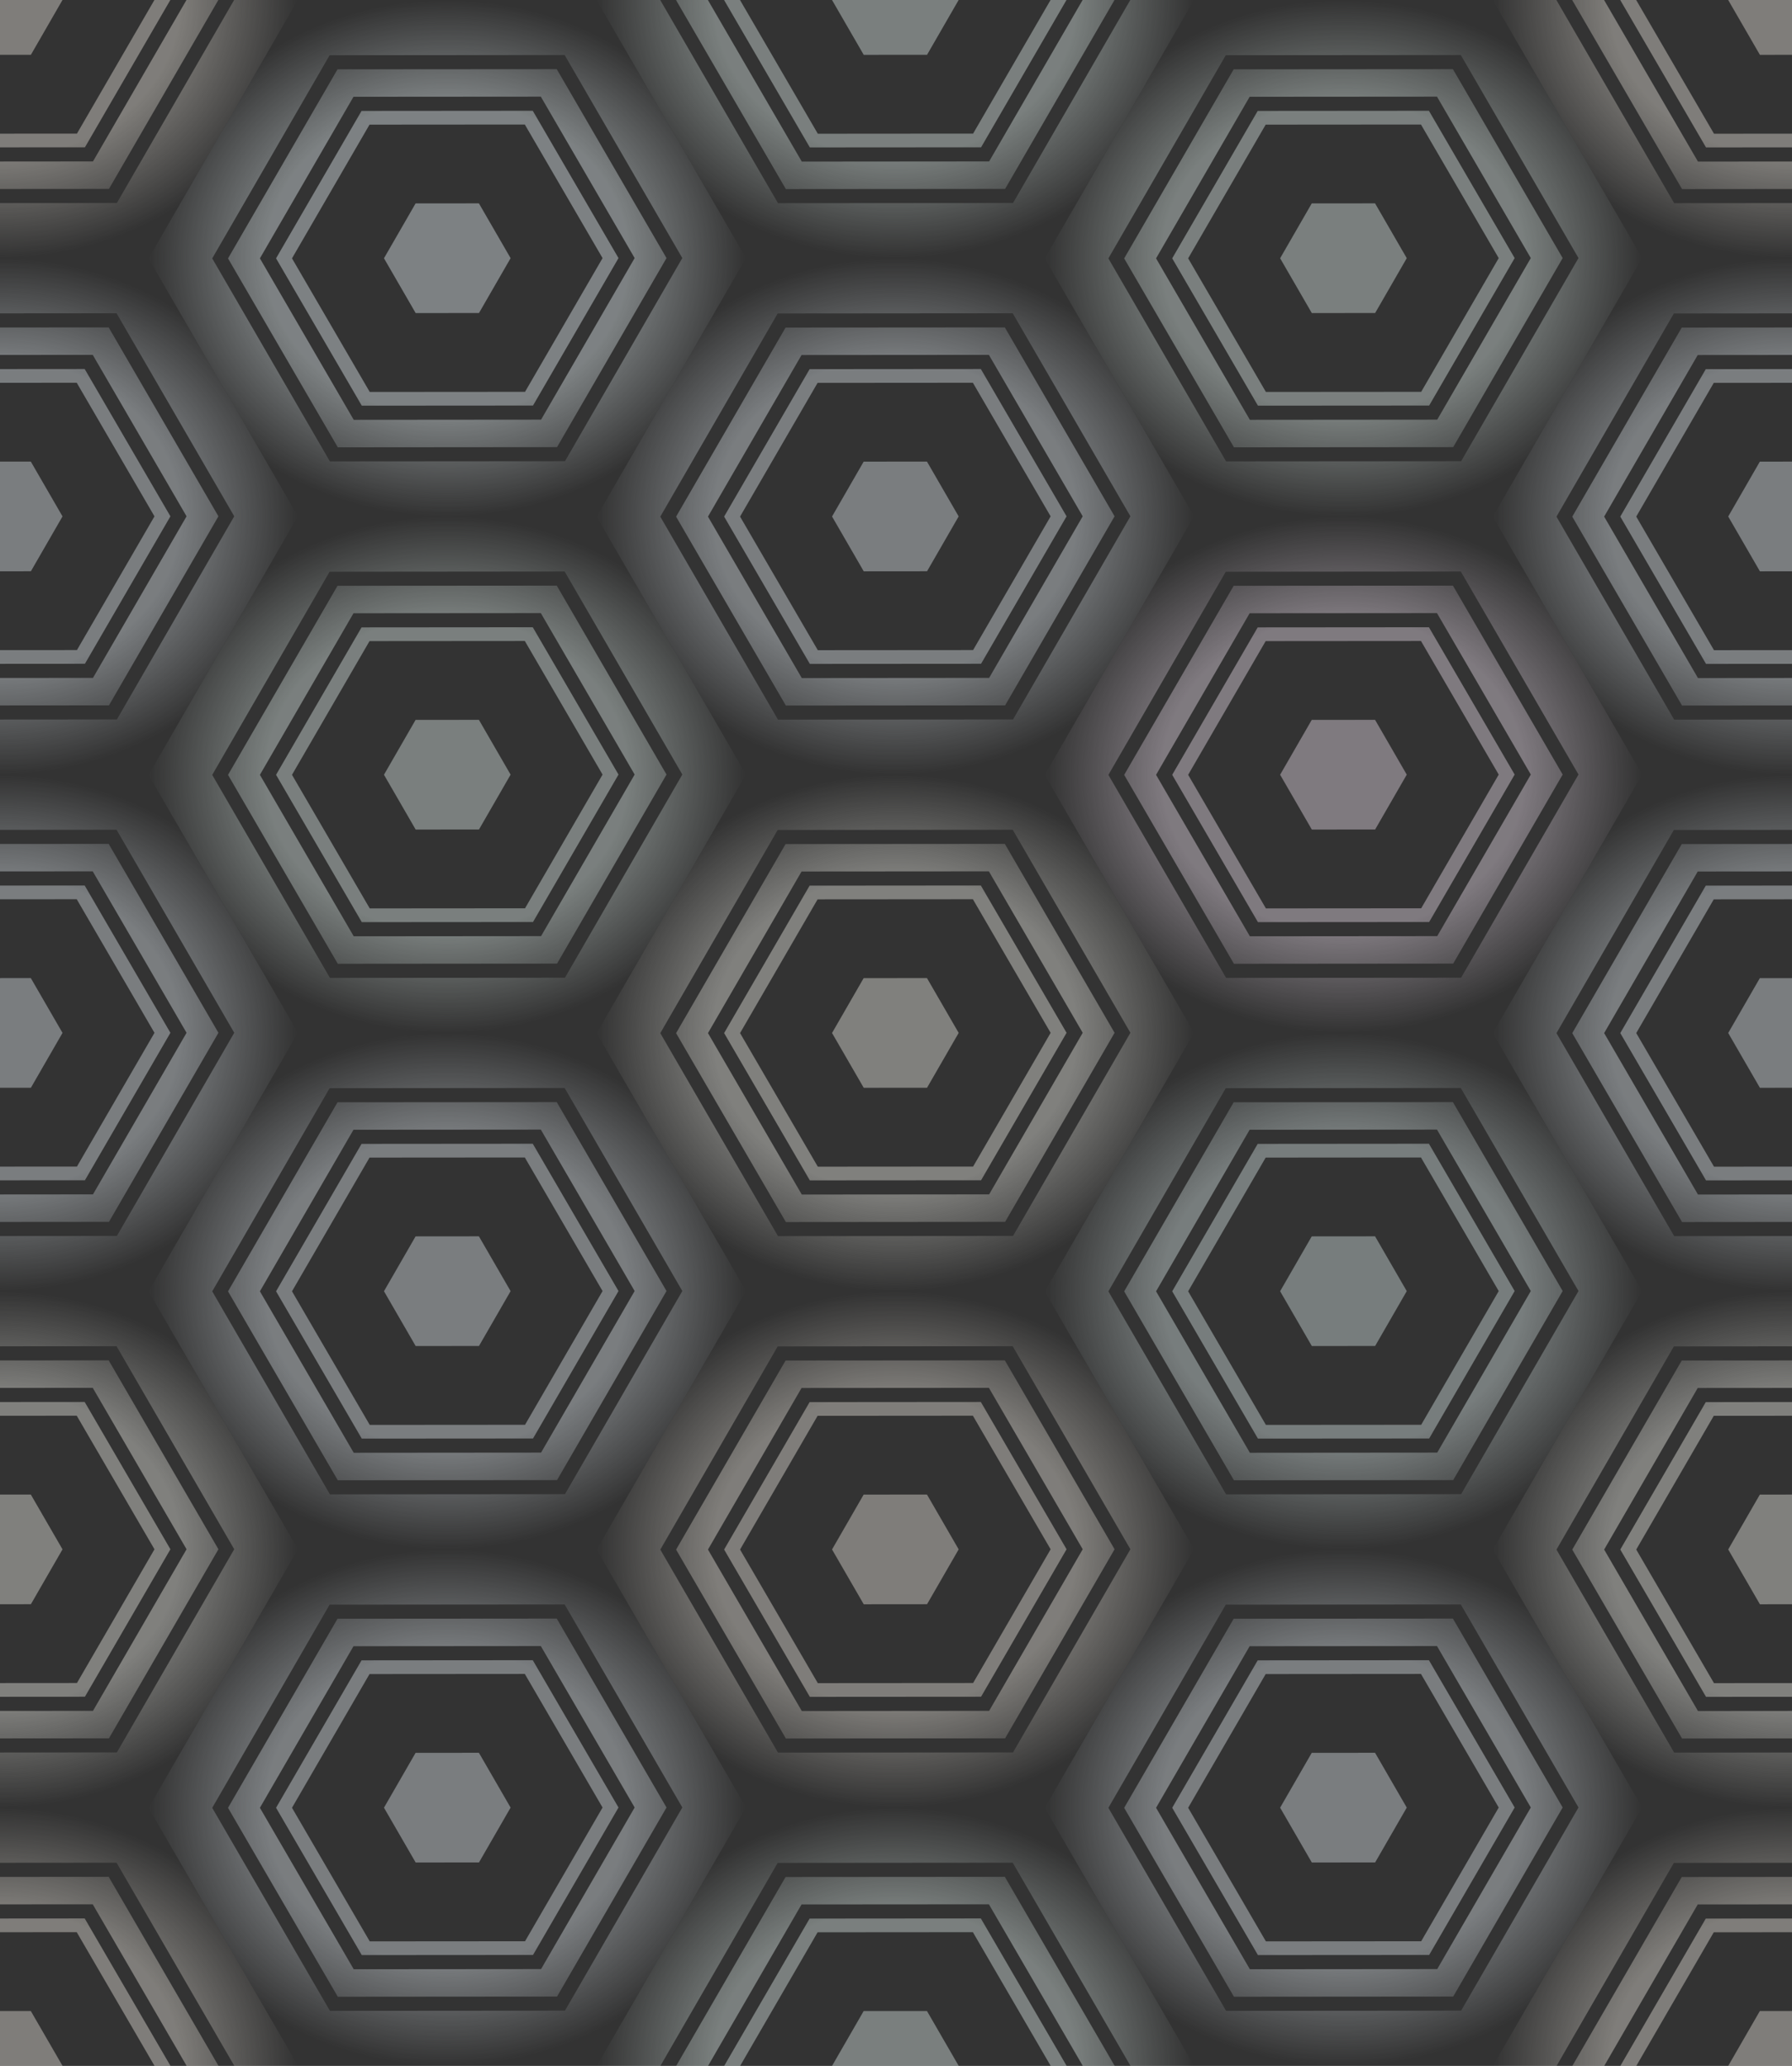 <?xml version="1.0" encoding="UTF-8" standalone="no"?>
<!-- Created with Inkscape (http://www.inkscape.org/) -->

<svg
   width="347"
   height="400"
   viewBox="0 0 91.81 105.833"
   version="1.1"
   id="svg5"
   sodipodi:docname="background-hexagon.svg"
   inkscape:version="1.2.2 (b0a8486, 2022-12-01)"
   xmlns:inkscape="http://www.inkscape.org/namespaces/inkscape"
   xmlns:sodipodi="http://sodipodi.sourceforge.net/DTD/sodipodi-0.dtd"
   xmlns:xlink="http://www.w3.org/1999/xlink"
   xmlns="http://www.w3.org/2000/svg"
   xmlns:svg="http://www.w3.org/2000/svg">
  <rect x="0" y="0" width="91.81" height="105.833" fill="#333333" stroke="none"/>
  <sodipodi:namedview
     id="namedview7"
     pagecolor="#ffffff"
     bordercolor="#666666"
     borderopacity="1.0"
     inkscape:showpageshadow="2"
     inkscape:pageopacity="0"
     inkscape:pagecheckerboard="false"
     inkscape:deskcolor="#e3dede"
     inkscape:document-units="px"
     showgrid="false"
     inkscape:zoom="1.6819304"
     inkscape:cx="111.77633"
     inkscape:cy="219.68804"
     inkscape:window-width="1864"
     inkscape:window-height="1016"
     inkscape:window-x="1976"
     inkscape:window-y="27"
     inkscape:window-maximized="1"
     inkscape:current-layer="layer1"
     showborder="false"
     shape-rendering="auto" />
  <defs
     id="defs2">
    <linearGradient
       inkscape:collect="always"
       id="linearGradient10275">
      <stop
         style="stop-color:#f1e3f1;stop-opacity:1;"
         offset="0.608"
         id="stop10271" />
      <stop
         style="stop-color:#f1e3f1;stop-opacity:0;"
         offset="1"
         id="stop10273" />
    </linearGradient>
    <linearGradient
       inkscape:collect="always"
       id="linearGradient9448">
      <stop
         style="stop-color:#e3f1ed;stop-opacity:1;"
         offset="0.608"
         id="stop9444" />
      <stop
         style="stop-color:#e3f1ed;stop-opacity:0;"
         offset="1"
         id="stop9446" />
    </linearGradient>
    <linearGradient
       inkscape:collect="always"
       id="linearGradient9442">
      <stop
         style="stop-color:#e3f1ed;stop-opacity:1;"
         offset="0.608"
         id="stop9438" />
      <stop
         style="stop-color:#e3f1ed;stop-opacity:0;"
         offset="1"
         id="stop9440" />
    </linearGradient>
    <linearGradient
       inkscape:collect="always"
       id="linearGradient9436">
      <stop
         style="stop-color:#e3f1ed;stop-opacity:1;"
         offset="0.608"
         id="stop9432" />
      <stop
         style="stop-color:#e3f1ed;stop-opacity:0;"
         offset="1"
         id="stop9434" />
    </linearGradient>
    <linearGradient
       inkscape:collect="always"
       id="linearGradient9430">
      <stop
         style="stop-color:#e3f1ed;stop-opacity:1;"
         offset="0.608"
         id="stop9426" />
      <stop
         style="stop-color:#e3f1ed;stop-opacity:0;"
         offset="1"
         id="stop9428" />
    </linearGradient>
    <linearGradient
       inkscape:collect="always"
       id="linearGradient8615">
      <stop
         style="stop-color:#f1ece3;stop-opacity:1;"
         offset="0.608"
         id="stop8611" />
      <stop
         style="stop-color:#f1ece3;stop-opacity:0;"
         offset="1"
         id="stop8613" />
    </linearGradient>
    <linearGradient
       inkscape:collect="always"
       id="linearGradient8609">
      <stop
         style="stop-color:#f1ece3;stop-opacity:1;"
         offset="0.608"
         id="stop8605" />
      <stop
         style="stop-color:#f1ece3;stop-opacity:0;"
         offset="1"
         id="stop8607" />
    </linearGradient>
    <linearGradient
       inkscape:collect="always"
       id="linearGradient8603">
      <stop
         style="stop-color:#f1ece3;stop-opacity:1;"
         offset="0.608"
         id="stop8599" />
      <stop
         style="stop-color:#f1ece3;stop-opacity:0;"
         offset="1"
         id="stop8601" />
    </linearGradient>
    <linearGradient
       inkscape:collect="always"
       id="linearGradient8597">
      <stop
         style="stop-color:#f1ece3;stop-opacity:1;"
         offset="0.608"
         id="stop8593" />
      <stop
         style="stop-color:#f1ece3;stop-opacity:0;"
         offset="1"
         id="stop8595" />
    </linearGradient>
    <linearGradient
       inkscape:collect="always"
       id="linearGradient8591">
      <stop
         style="stop-color:#f1ece3;stop-opacity:1;"
         offset="0.608"
         id="stop8587" />
      <stop
         style="stop-color:#f1ece3;stop-opacity:0;"
         offset="1"
         id="stop8589" />
    </linearGradient>
    <linearGradient
       inkscape:collect="always"
       id="linearGradient7859">
      <stop
         style="stop-color:#f3f3ec;stop-opacity:1;"
         offset="0.608"
         id="stop7855" />
      <stop
         style="stop-color:#f3f3ec;stop-opacity:0;"
         offset="1"
         id="stop7857" />
    </linearGradient>
    <linearGradient
       inkscape:collect="always"
       id="linearGradient7853">
      <stop
         style="stop-color:#f3f3ec;stop-opacity:1;"
         offset="0.608"
         id="stop7849" />
      <stop
         style="stop-color:#f3f3ec;stop-opacity:0;"
         offset="1"
         id="stop7851" />
    </linearGradient>
    <linearGradient
       inkscape:collect="always"
       id="linearGradient7847">
      <stop
         style="stop-color:#f3f3ec;stop-opacity:1;"
         offset="0.608"
         id="stop7843" />
      <stop
         style="stop-color:#f3f3ec;stop-opacity:0;"
         offset="1"
         id="stop7845" />
    </linearGradient>
    <linearGradient
       inkscape:collect="always"
       id="linearGradient7115">
      <stop
         style="stop-color:#dceaea;stop-opacity:1;"
         offset="0.608"
         id="stop7111" />
      <stop
         style="stop-color:#dceaea;stop-opacity:0;"
         offset="1"
         id="stop7113" />
    </linearGradient>
    <linearGradient
       inkscape:collect="always"
       id="linearGradient7068">
      <stop
         style="stop-color:#ebf6f9;stop-opacity:1;"
         offset="0.609"
         id="stop7064" />
      <stop
         style="stop-color:#ebf6f9;stop-opacity:0;"
         offset="1"
         id="stop7066" />
    </linearGradient>
    <linearGradient
       inkscape:collect="always"
       id="linearGradient1086">
      <stop
         style="stop-color:#e3ebf1;stop-opacity:1;"
         offset="0.608"
         id="stop1082" />
      <stop
         style="stop-color:#e3ebf1;stop-opacity:0;"
         offset="1"
         id="stop1084" />
    </linearGradient>
    <radialGradient
       inkscape:collect="always"
       xlink:href="#linearGradient8615"
       id="radialGradient1088"
       cx="33.8"
       cy="19.19"
       fx="33.8"
       fy="19.19"
       r="42.936"
       gradientTransform="matrix(0.356,0,0,0.308,-12.089,-5.913)"
       gradientUnits="userSpaceOnUse" />
    <radialGradient
       inkscape:collect="always"
       xlink:href="#linearGradient1086"
       id="radialGradient6978"
       gradientUnits="userSpaceOnUse"
       gradientTransform="matrix(0.356,0,0,0.308,79.738,47.004)"
       cx="33.8"
       cy="19.19"
       fx="33.8"
       fy="19.19"
       r="42.936" />
    <radialGradient
       inkscape:collect="always"
       xlink:href="#linearGradient1086"
       id="radialGradient6982"
       gradientUnits="userSpaceOnUse"
       gradientTransform="matrix(0.356,0,0,0.308,79.738,20.546)"
       cx="33.8"
       cy="19.19"
       fx="33.8"
       fy="19.19"
       r="42.936" />
    <radialGradient
       inkscape:collect="always"
       xlink:href="#linearGradient8597"
       id="radialGradient6986"
       gradientUnits="userSpaceOnUse"
       gradientTransform="matrix(0.356,0,0,0.308,79.738,-5.913)"
       cx="33.8"
       cy="19.19"
       fx="33.8"
       fy="19.19"
       r="42.936" />
    <radialGradient
       inkscape:collect="always"
       xlink:href="#linearGradient8603"
       id="radialGradient6990"
       gradientUnits="userSpaceOnUse"
       gradientTransform="matrix(0.356,0,0,0.308,79.738,99.921)"
       cx="33.8"
       cy="19.19"
       fx="33.8"
       fy="19.19"
       r="42.936" />
    <radialGradient
       inkscape:collect="always"
       xlink:href="#linearGradient7859"
       id="radialGradient6994"
       gradientUnits="userSpaceOnUse"
       gradientTransform="matrix(0.356,0,0,0.308,79.738,73.462)"
       cx="33.8"
       cy="19.19"
       fx="33.8"
       fy="19.19"
       r="42.936" />
    <radialGradient
       inkscape:collect="always"
       xlink:href="#linearGradient7115"
       id="radialGradient6998"
       gradientUnits="userSpaceOnUse"
       gradientTransform="matrix(0.356,0,0,0.308,56.781,60.233)"
       cx="33.8"
       cy="19.19"
       fx="33.8"
       fy="19.19"
       r="42.936" />
    <radialGradient
       inkscape:collect="always"
       xlink:href="#linearGradient10275"
       id="radialGradient7002"
       gradientUnits="userSpaceOnUse"
       gradientTransform="matrix(0.356,0,0,0.308,56.781,33.775)"
       cx="33.8"
       cy="19.19"
       fx="33.8"
       fy="19.19"
       r="42.936" />
    <radialGradient
       inkscape:collect="always"
       xlink:href="#linearGradient9430"
       id="radialGradient7006"
       gradientUnits="userSpaceOnUse"
       gradientTransform="matrix(0.356,0,0,0.308,56.781,7.317)"
       cx="33.8"
       cy="19.19"
       fx="33.8"
       fy="19.19"
       r="42.936" />
    <radialGradient
       inkscape:collect="always"
       xlink:href="#linearGradient1086"
       id="radialGradient7010"
       gradientUnits="userSpaceOnUse"
       gradientTransform="matrix(0.356,0,0,0.308,56.781,86.692)"
       cx="33.8"
       cy="19.19"
       fx="33.8"
       fy="19.19"
       r="42.936" />
    <radialGradient
       inkscape:collect="always"
       xlink:href="#linearGradient8591"
       id="radialGradient7014"
       gradientUnits="userSpaceOnUse"
       gradientTransform="matrix(0.356,0,0,0.308,33.825,73.462)"
       cx="33.8"
       cy="19.19"
       fx="33.8"
       fy="19.19"
       r="42.936" />
    <radialGradient
       inkscape:collect="always"
       xlink:href="#linearGradient7847"
       id="radialGradient7018"
       gradientUnits="userSpaceOnUse"
       gradientTransform="matrix(0.356,0,0,0.308,33.825,47.004)"
       cx="33.8"
       cy="19.19"
       fx="33.8"
       fy="19.19"
       r="42.936" />
    <radialGradient
       inkscape:collect="always"
       xlink:href="#linearGradient1086"
       id="radialGradient7022"
       gradientUnits="userSpaceOnUse"
       gradientTransform="matrix(0.356,0,0,0.308,33.825,20.546)"
       cx="33.8"
       cy="19.19"
       fx="33.8"
       fy="19.19"
       r="42.936" />
    <radialGradient
       inkscape:collect="always"
       xlink:href="#linearGradient9448"
       id="radialGradient7026"
       gradientUnits="userSpaceOnUse"
       gradientTransform="matrix(0.356,0,0,0.308,33.825,-5.913)"
       cx="33.8"
       cy="19.19"
       fx="33.8"
       fy="19.19"
       r="42.936" />
    <radialGradient
       inkscape:collect="always"
       xlink:href="#linearGradient9442"
       id="radialGradient7030"
       gradientUnits="userSpaceOnUse"
       gradientTransform="matrix(0.356,0,0,0.308,33.825,99.921)"
       cx="33.8"
       cy="19.19"
       fx="33.8"
       fy="19.19"
       r="42.936" />
    <radialGradient
       inkscape:collect="always"
       xlink:href="#linearGradient1086"
       id="radialGradient7034"
       gradientUnits="userSpaceOnUse"
       gradientTransform="matrix(0.356,0,0,0.308,10.868,86.692)"
       cx="33.8"
       cy="19.19"
       fx="33.8"
       fy="19.19"
       r="42.936" />
    <radialGradient
       inkscape:collect="always"
       xlink:href="#linearGradient1086"
       id="radialGradient7038"
       gradientUnits="userSpaceOnUse"
       gradientTransform="matrix(0.356,0,0,0.308,10.868,60.233)"
       cx="33.8"
       cy="19.19"
       fx="33.8"
       fy="19.19"
       r="42.936" />
    <radialGradient
       inkscape:collect="always"
       xlink:href="#linearGradient9436"
       id="radialGradient7042"
       gradientUnits="userSpaceOnUse"
       gradientTransform="matrix(0.356,0,0,0.308,10.868,33.775)"
       cx="33.8"
       cy="19.19"
       fx="33.8"
       fy="19.19"
       r="42.936" />
    <radialGradient
       inkscape:collect="always"
       xlink:href="#linearGradient7068"
       id="radialGradient7046"
       gradientUnits="userSpaceOnUse"
       gradientTransform="matrix(0.356,0,0,0.308,10.868,7.317)"
       cx="33.8"
       cy="19.19"
       fx="33.8"
       fy="19.19"
       r="42.936" />
    <radialGradient
       inkscape:collect="always"
       xlink:href="#linearGradient8609"
       id="radialGradient7050"
       gradientUnits="userSpaceOnUse"
       gradientTransform="matrix(0.356,0,0,0.308,-12.089,99.921)"
       cx="33.8"
       cy="19.19"
       fx="33.8"
       fy="19.19"
       r="42.936" />
    <radialGradient
       inkscape:collect="always"
       xlink:href="#linearGradient7853"
       id="radialGradient7054"
       gradientUnits="userSpaceOnUse"
       gradientTransform="matrix(0.356,0,0,0.308,-12.089,73.462)"
       cx="33.8"
       cy="19.19"
       fx="33.8"
       fy="19.19"
       r="42.936" />
    <radialGradient
       inkscape:collect="always"
       xlink:href="#linearGradient1086"
       id="radialGradient7058"
       gradientUnits="userSpaceOnUse"
       gradientTransform="matrix(0.356,0,0,0.308,-12.089,47.004)"
       cx="33.8"
       cy="19.19"
       fx="33.8"
       fy="19.19"
       r="42.936" />
    <radialGradient
       inkscape:collect="always"
       xlink:href="#linearGradient1086"
       id="radialGradient7062"
       gradientUnits="userSpaceOnUse"
       gradientTransform="matrix(0.356,0,0,0.308,-12.089,20.546)"
       cx="33.8"
       cy="19.19"
       fx="33.8"
       fy="19.19"
       r="42.936" />
  </defs>
  <g
     inkscape:label="Calque 1"
     inkscape:groupmode="layer"
     id="layer1">
    <path
       id="path234-3-6-7"
       style="color:#000000;fill:url(#radialGradient1088);fill-opacity:1;fill-rule:evenodd;stroke-width:0.533;-inkscape-stroke:none;opacity:0.4"
       d="m 4.339,-7.554 -8.773,0.007 -4.38,7.553 4.392,7.547 8.773,-0.006 0.102,-0.176 4.278,-7.378 z m -0.408,0.704 3.983,6.844 -3.972,6.85 -7.956,0.006 -3.983,-6.844 3.972,-6.85 z m 1.637,-2.836 -11.233,0.008 -5.61,9.687 5.624,9.678 11.233,-0.009 0.204,-0.352 5.405,-9.334 z m -0.816,1.408 4.806,8.27 -4.794,8.278 -9.599,0.008 -4.806,-8.271 4.794,-8.278 z m 2.849,-4.951 -15.304,0.011 -7.642,13.229 7.662,13.218 15.305,-0.012 0.407,-0.705 7.235,-12.524 z M 5.972,-10.41 12,-0.009 5.988,10.4 -6.054,10.409 -12.084,0.009 -6.07,-10.4 Z m -4.389,13.217 -3.244,0.003 -1.624,-2.808 1.62,-2.81 3.244,-0.003 1.624,2.808 z"
       inkscape:tile-cx="22.957345"
       inkscape:tile-cy="19.844234"
       inkscape:tile-w="45.913828"
       inkscape:tile-h="39.687576"
       inkscape:tile-x0="0.00043083311"
       inkscape:tile-y0="0.00044607216" />
    <path
       id="use4220"
       style="color:#000000;fill:url(#radialGradient7062);fill-opacity:1;fill-rule:evenodd;stroke-width:0.533;-inkscape-stroke:none;opacity:0.4"
       d="m 4.339,18.904 -8.773,0.007 -4.38,7.553 4.392,7.547 8.773,-0.006 0.102,-0.176 4.278,-7.378 z m -0.408,0.704 3.983,6.844 -3.972,6.85 -7.956,0.006 -3.983,-6.844 3.972,-6.85 z m 1.637,-2.836 -11.233,0.008 -5.61,9.687 5.624,9.678 11.233,-0.009 0.204,-0.352 5.405,-9.334 z m -0.816,1.408 4.806,8.27 -4.794,8.278 -9.599,0.008 -4.806,-8.271 4.794,-8.278 z m 2.849,-4.951 -15.304,0.011 -7.642,13.229 7.662,13.218 15.305,-0.012 0.407,-0.705 7.235,-12.524 z m -1.629,2.819 6.029,10.401 -6.013,10.409 -12.042,0.009 -6.03,-10.4 6.014,-10.409 z m -4.389,13.217 -3.244,0.003 -1.624,-2.808 1.62,-2.81 3.244,-0.003 1.624,2.808 z"
       inkscape:tile-x0="0.00043083311"
       inkscape:tile-y0="0.00044607216" />
    <path
       id="use4222"
       style="color:#000000;fill:url(#radialGradient7058);fill-opacity:1;fill-rule:evenodd;stroke-width:0.533;-inkscape-stroke:none;opacity:0.4"
       d="m 4.339,45.363 -8.773,0.007 -4.38,7.553 4.392,7.547 8.773,-0.006 0.102,-0.176 4.278,-7.378 z m -0.408,0.704 3.983,6.844 -3.972,6.85 -7.956,0.006 -3.983,-6.844 3.972,-6.85 z m 1.637,-2.836 -11.233,0.008 -5.61,9.687 5.624,9.678 11.233,-0.009 0.204,-0.352 5.405,-9.334 z m -0.816,1.408 4.806,8.27 -4.794,8.278 -9.599,0.008 -4.806,-8.271 4.794,-8.278 z m 2.849,-4.951 -15.304,0.011 -7.642,13.229 7.662,13.218 15.305,-0.012 0.407,-0.705 7.235,-12.524 z m -1.629,2.819 6.029,10.401 -6.013,10.409 -12.042,0.009 -6.03,-10.4 6.014,-10.409 z m -4.389,13.217 -3.244,0.003 -1.624,-2.808 1.62,-2.81 3.244,-0.003 1.624,2.808 z"
       inkscape:tile-x0="0.00043083311"
       inkscape:tile-y0="0.00044607216" />
    <path
       id="use4224"
       style="color:#000000;fill:url(#radialGradient7054);fill-opacity:1;fill-rule:evenodd;stroke-width:0.533;-inkscape-stroke:none;opacity:0.4"
       d="m 4.339,71.821 -8.773,0.007 -4.38,7.553 4.392,7.547 8.773,-0.006 0.102,-0.176 4.278,-7.378 z m -0.408,0.704 3.983,6.844 -3.972,6.85 -7.956,0.006 -3.983,-6.844 3.972,-6.85 z m 1.637,-2.836 -11.233,0.008 -5.61,9.687 5.624,9.678 11.233,-0.009 0.204,-0.352 5.405,-9.334 z m -0.816,1.408 4.806,8.27 -4.794,8.278 -9.599,0.008 -4.806,-8.271 4.794,-8.278 z m 2.849,-4.951 -15.304,0.011 -7.642,13.229 7.662,13.218 15.305,-0.012 0.407,-0.705 7.235,-12.524 z M 5.972,68.965 12,79.366 5.988,89.775 -6.054,89.784 -12.084,79.384 -6.07,68.975 Z m -4.389,13.217 -3.244,0.003 -1.624,-2.808 1.62,-2.81 3.244,-0.003 1.624,2.808 z"
       inkscape:tile-x0="0.00043083311"
       inkscape:tile-y0="0.00044607216" />
    <path
       id="use4226"
       style="color:#000000;fill:url(#radialGradient7050);fill-opacity:1;fill-rule:evenodd;stroke-width:0.533;-inkscape-stroke:none;opacity:0.4"
       d="m 4.339,98.279 -8.773,0.007 -4.38,7.553 4.392,7.547 8.773,-0.006 0.102,-0.176 4.278,-7.378 z m -0.408,0.704 3.983,6.844 -3.972,6.85 -7.956,0.006 -3.983,-6.844 3.972,-6.85 z m 1.637,-2.836 -11.233,0.008 -5.61,9.687 5.624,9.678 11.233,-0.009 0.204,-0.352 5.405,-9.334 z m -0.816,1.408 4.806,8.27 -4.794,8.278 -9.599,0.008 -4.806,-8.271 4.794,-8.278 z m 2.849,-4.951 -15.304,0.011 -7.642,13.229 7.662,13.218 15.305,-0.013 0.407,-0.705 7.235,-12.524 z m -1.629,2.819 6.029,10.401 -6.013,10.409 -12.042,0.009 -6.03,-10.4 6.014,-10.409 z m -4.389,13.217 -3.244,0.002 -1.624,-2.808 1.62,-2.81 3.244,-0.002 1.624,2.808 z"
       inkscape:tile-x0="0.00043083311"
       inkscape:tile-y0="0.00044607216" />
    <path
       id="use4230"
       style="color:#000000;fill:url(#radialGradient7046);fill-opacity:1;fill-rule:evenodd;stroke-width:0.533;-inkscape-stroke:none;opacity:0.4"
       d="m 27.296,5.675 -8.773,0.007 -4.38,7.553 4.392,7.547 8.773,-0.006 0.102,-0.176 4.278,-7.378 z m -0.408,0.704 3.983,6.844 -3.972,6.85 -7.956,0.006 -3.983,-6.844 3.972,-6.85 z m 1.637,-2.836 -11.233,0.008 -5.61,9.687 5.624,9.678 11.233,-0.009 0.204,-0.352 5.405,-9.334 z m -0.816,1.408 4.806,8.27 -4.794,8.278 -9.599,0.008 -4.806,-8.271 4.794,-8.278 z M 30.557,10e-7 15.253,0.011 7.611,13.241 l 7.662,13.218 15.305,-0.012 0.407,-0.705 7.235,-12.524 z M 28.929,2.819 34.957,13.22 28.945,23.629 16.902,23.638 10.873,13.238 16.887,2.83 Z m -4.389,13.217 -3.244,0.003 -1.624,-2.808 1.62,-2.81 3.244,-0.003 1.624,2.808 z"
       inkscape:tile-x0="0.00043083311"
       inkscape:tile-y0="0.00044607216" />
    <path
       id="use4232"
       style="color:#000000;fill:url(#radialGradient7042);fill-opacity:1;fill-rule:evenodd;stroke-width:0.533;-inkscape-stroke:none;opacity:0.4"
       d="m 27.296,32.133 -8.773,0.007 -4.38,7.553 4.392,7.547 8.773,-0.006 0.102,-0.176 4.278,-7.378 z m -0.408,0.704 3.983,6.844 -3.972,6.85 -7.956,0.006 -3.983,-6.844 3.972,-6.85 z m 1.637,-2.836 -11.233,0.008 -5.61,9.687 5.624,9.678 11.233,-0.009 0.204,-0.352 5.405,-9.334 z m -0.816,1.408 4.806,8.27 -4.794,8.278 -9.599,0.008 -4.806,-8.271 4.794,-8.278 z m 2.849,-4.951 -15.304,0.011 -7.642,13.229 7.662,13.218 15.305,-0.012 0.407,-0.705 7.235,-12.524 z m -1.629,2.819 6.029,10.401 -6.013,10.409 -12.042,0.009 L 10.873,39.697 16.887,29.288 Z m -4.389,13.217 -3.244,0.003 -1.624,-2.808 1.62,-2.81 3.244,-0.003 1.624,2.808 z"
       inkscape:tile-x0="0.00043083311"
       inkscape:tile-y0="0.00044607216" />
    <path
       id="use4234"
       style="color:#000000;fill:url(#radialGradient7038);fill-opacity:1;fill-rule:evenodd;stroke-width:0.533;-inkscape-stroke:none;opacity:0.4"
       d="m 27.296,58.592 -8.773,0.007 -4.38,7.553 4.392,7.547 8.773,-0.006 0.102,-0.176 4.278,-7.378 z m -0.408,0.704 3.983,6.844 -3.972,6.85 -7.956,0.006 -3.983,-6.844 3.972,-6.85 z m 1.637,-2.836 -11.233,0.008 -5.61,9.687 5.624,9.678 11.233,-0.009 0.204,-0.352 5.405,-9.334 z m -0.816,1.408 4.806,8.27 -4.794,8.278 -9.599,0.008 -4.806,-8.271 4.794,-8.278 z m 2.849,-4.951 -15.304,0.011 -7.642,13.229 7.662,13.218 15.305,-0.012 0.407,-0.705 7.235,-12.524 z m -1.629,2.819 6.029,10.401 -6.013,10.409 -12.042,0.009 -6.03,-10.4 6.014,-10.409 z m -4.389,13.217 -3.244,0.003 -1.624,-2.808 1.62,-2.81 3.244,-0.003 1.624,2.808 z"
       inkscape:tile-x0="0.00043083311"
       inkscape:tile-y0="0.00044607216" />
    <path
       id="use4236"
       style="color:#000000;fill:url(#radialGradient7034);fill-opacity:1;fill-rule:evenodd;stroke-width:0.533;-inkscape-stroke:none;opacity:0.4"
       d="m 27.296,85.05 -8.773,0.007 -4.38,7.553 4.392,7.547 8.773,-0.006 0.102,-0.176 4.278,-7.378 z m -0.408,0.704 3.983,6.844 -3.972,6.85 -7.956,0.006 -3.983,-6.844 3.972,-6.85 z m 1.637,-2.836 -11.233,0.008 -5.61,9.687 5.624,9.678 11.233,-0.009 0.204,-0.352 5.405,-9.334 z m -0.816,1.408 4.806,8.27 -4.794,8.278 -9.599,0.008 -4.806,-8.271 4.794,-8.278 z m 2.849,-4.951 -15.304,0.011 -7.642,13.229 7.662,13.218 15.305,-0.013 0.407,-0.705 7.235,-12.524 z m -1.629,2.819 6.029,10.401 -6.013,10.409 -12.042,0.009 -6.03,-10.4 6.014,-10.409 z m -4.389,13.217 -3.244,0.003 -1.624,-2.808 1.62,-2.81 3.244,-0.003 1.624,2.808 z"
       inkscape:tile-x0="0.00043083311"
       inkscape:tile-y0="0.00044607216" />
    <path
       id="use4238"
       style="color:#000000;fill:url(#radialGradient7030);fill-opacity:1;fill-rule:evenodd;stroke-width:0.533;-inkscape-stroke:none;opacity:0.4"
       d="m 50.252,98.279 -8.773,0.007 -4.38,7.553 4.392,7.547 8.773,-0.006 0.102,-0.176 4.278,-7.378 z m -0.408,0.704 3.983,6.844 -3.972,6.85 -7.956,0.006 -3.983,-6.844 3.972,-6.85 z m 1.637,-2.836 -11.233,0.008 -5.61,9.687 5.624,9.678 11.233,-0.009 0.204,-0.352 5.405,-9.334 z m -0.816,1.408 4.806,8.27 -4.794,8.278 -9.599,0.008 -4.806,-8.271 4.794,-8.278 z m 2.849,-4.951 -15.304,0.011 -7.642,13.229 7.662,13.218 15.305,-0.013 0.407,-0.705 7.235,-12.524 z m -1.629,2.819 6.029,10.401 -6.013,10.409 -12.042,0.009 -6.03,-10.4 6.014,-10.409 z m -4.389,13.217 -3.244,0.002 -1.624,-2.808 1.62,-2.81 3.244,-0.002 1.624,2.808 z"
       inkscape:tile-x0="0.00043083311"
       inkscape:tile-y0="0.00044607216" />
    <path
       id="use4240"
       style="color:#000000;fill:url(#radialGradient7026);fill-opacity:1;fill-rule:evenodd;stroke-width:0.533;-inkscape-stroke:none;opacity:0.4"
       d="m 50.252,-7.554 -8.773,0.007 -4.38,7.553 4.392,7.547 8.773,-0.006 0.102,-0.176 4.278,-7.378 z m -0.408,0.704 3.983,6.844 -3.972,6.85 -7.956,0.006 -3.983,-6.844 3.972,-6.85 z m 1.637,-2.836 -11.233,0.008 -5.61,9.687 5.624,9.678 11.233,-0.009 0.204,-0.352 5.405,-9.334 z m -0.816,1.408 4.806,8.27 -4.794,8.278 -9.599,0.008 -4.806,-8.271 4.794,-8.278 z m 2.849,-4.951 -15.304,0.011 -7.642,13.229 7.662,13.218 15.305,-0.012 0.407,-0.705 7.235,-12.524 z m -1.629,2.819 6.029,10.401 -6.013,10.409 -12.042,0.009 L 33.83,0.009 39.843,-10.4 Z m -4.389,13.217 -3.244,0.003 -1.624,-2.808 1.62,-2.81 3.244,-0.003 1.624,2.808 z"
       inkscape:tile-x0="0.00043083311"
       inkscape:tile-y0="0.00044607216" />
    <path
       id="use4242"
       style="color:#000000;fill:url(#radialGradient7022);fill-opacity:1;fill-rule:evenodd;stroke-width:0.533;-inkscape-stroke:none;opacity:0.4"
       d="m 50.252,18.904 -8.773,0.007 -4.38,7.553 4.392,7.547 8.773,-0.006 0.102,-0.176 4.278,-7.378 z m -0.408,0.704 3.983,6.844 -3.972,6.85 -7.956,0.006 -3.983,-6.844 3.972,-6.85 z m 1.637,-2.836 -11.233,0.008 -5.61,9.687 5.624,9.678 11.233,-0.009 0.204,-0.352 5.405,-9.334 z m -0.816,1.408 4.806,8.27 -4.794,8.278 -9.599,0.008 -4.806,-8.271 4.794,-8.278 z m 2.849,-4.951 -15.304,0.011 -7.642,13.229 7.662,13.218 15.305,-0.012 0.407,-0.705 7.235,-12.524 z m -1.629,2.819 6.029,10.401 -6.013,10.409 -12.042,0.009 -6.03,-10.4 6.014,-10.409 z m -4.389,13.217 -3.244,0.003 -1.624,-2.808 1.62,-2.81 3.244,-0.003 1.624,2.808 z"
       inkscape:tile-x0="0.00043083311"
       inkscape:tile-y0="0.00044607216" />
    <path
       id="use4244"
       style="color:#000000;fill:url(#radialGradient7018);fill-opacity:1;fill-rule:evenodd;stroke-width:0.533;-inkscape-stroke:none;opacity:0.4"
       d="m 50.252,45.363 -8.773,0.007 -4.38,7.553 4.392,7.547 8.773,-0.006 0.102,-0.176 4.278,-7.378 z m -0.408,0.704 3.983,6.844 -3.972,6.85 -7.956,0.006 -3.983,-6.844 3.972,-6.85 z m 1.637,-2.836 -11.233,0.008 -5.61,9.687 5.624,9.678 11.233,-0.009 0.204,-0.352 5.405,-9.334 z m -0.816,1.408 4.806,8.27 -4.794,8.278 -9.599,0.008 -4.806,-8.271 4.794,-8.278 z m 2.849,-4.951 -15.304,0.011 -7.642,13.229 7.662,13.218 15.305,-0.012 0.407,-0.705 7.235,-12.524 z m -1.629,2.819 6.029,10.401 -6.013,10.409 -12.042,0.009 -6.03,-10.4 6.014,-10.409 z m -4.389,13.217 -3.244,0.003 -1.624,-2.808 1.62,-2.81 3.244,-0.003 1.624,2.808 z"
       inkscape:tile-x0="0.00043083311"
       inkscape:tile-y0="0.00044607216" />
    <path
       id="use4246"
       style="color:#000000;fill:url(#radialGradient7014);fill-opacity:1;fill-rule:evenodd;stroke-width:0.533;-inkscape-stroke:none;opacity:0.4"
       d="m 50.252,71.821 -8.773,0.007 -4.38,7.553 4.392,7.547 8.773,-0.006 0.102,-0.176 4.278,-7.378 z m -0.408,0.704 3.983,6.844 -3.972,6.85 -7.956,0.006 -3.983,-6.844 3.972,-6.85 z m 1.637,-2.836 -11.233,0.008 -5.61,9.687 5.624,9.678 11.233,-0.009 0.204,-0.352 5.405,-9.334 z m -0.816,1.408 4.806,8.27 -4.794,8.278 -9.599,0.008 -4.806,-8.271 4.794,-8.278 z m 2.849,-4.951 -15.304,0.011 -7.642,13.229 7.662,13.218 15.305,-0.012 0.407,-0.705 7.235,-12.524 z m -1.629,2.819 6.029,10.401 -6.013,10.409 -12.042,0.009 L 33.83,79.384 39.843,68.975 Z m -4.389,13.217 -3.244,0.003 -1.624,-2.808 1.62,-2.81 3.244,-0.003 1.624,2.808 z"
       inkscape:tile-x0="0.00043083311"
       inkscape:tile-y0="0.00044607216" />
    <path
       id="use4248"
       style="color:#000000;fill:url(#radialGradient7010);fill-opacity:1;fill-rule:evenodd;stroke-width:0.533;-inkscape-stroke:none;opacity:0.4"
       d="m 73.209,85.05 -8.773,0.007 -4.38,7.553 4.392,7.547 8.773,-0.006 0.102,-0.176 4.278,-7.378 z m -0.408,0.704 3.983,6.844 -3.972,6.85 -7.956,0.006 -3.983,-6.844 3.972,-6.85 z m 1.637,-2.836 -11.233,0.008 -5.61,9.687 5.624,9.678 11.233,-0.009 0.204,-0.352 5.405,-9.334 z m -0.816,1.408 4.806,8.27 -4.794,8.278 -9.599,0.008 -4.806,-8.271 4.794,-8.278 z m 2.849,-4.951 -15.304,0.011 -7.642,13.229 7.662,13.218 15.305,-0.013 0.407,-0.705 7.235,-12.524 z m -1.629,2.819 6.029,10.401 -6.013,10.409 -12.042,0.009 -6.03,-10.4 6.014,-10.409 z m -4.389,13.217 -3.244,0.003 -1.624,-2.808 1.62,-2.81 3.244,-0.003 1.624,2.808 z"
       inkscape:tile-x0="0.00043083311"
       inkscape:tile-y0="0.00044607216" />
    <path
       id="use4252"
       style="color:#000000;fill:url(#radialGradient7006);fill-opacity:1;fill-rule:evenodd;stroke-width:0.533;-inkscape-stroke:none;opacity:0.4"
       d="m 73.209,5.675 -8.773,0.007 -4.38,7.553 4.392,7.547 8.773,-0.006 0.102,-0.176 4.278,-7.378 z m -0.408,0.704 3.983,6.844 -3.972,6.85 -7.956,0.006 -3.983,-6.844 3.972,-6.85 z m 1.637,-2.836 -11.233,0.008 -5.61,9.687 5.624,9.678 11.233,-0.009 0.204,-0.352 5.405,-9.334 z m -0.816,1.408 4.806,8.27 -4.794,8.278 -9.599,0.008 -4.806,-8.271 4.794,-8.278 z M 76.471,10e-7 l -15.304,0.011 -7.642,13.229 7.662,13.218 15.305,-0.012 0.407,-0.705 7.235,-12.524 z m -1.629,2.819 6.029,10.401 -6.013,10.409 -12.042,0.009 -6.03,-10.4 6.014,-10.409 z m -4.389,13.217 -3.244,0.003 -1.624,-2.808 1.62,-2.81 3.244,-0.003 1.624,2.808 z"
       inkscape:tile-x0="0.00043083311"
       inkscape:tile-y0="0.00044607216" />
    <path
       id="use4254"
       style="color:#000000;fill:url(#radialGradient7002);fill-opacity:1;fill-rule:evenodd;stroke-width:0.533;-inkscape-stroke:none;opacity:0.4"
       d="m 73.209,32.133 -8.773,0.007 -4.38,7.553 4.392,7.547 8.773,-0.006 0.102,-0.176 4.278,-7.378 z m -0.408,0.704 3.983,6.844 -3.972,6.85 -7.956,0.006 -3.983,-6.844 3.972,-6.85 z m 1.637,-2.836 -11.233,0.008 -5.61,9.687 5.624,9.678 11.233,-0.009 0.204,-0.352 5.405,-9.334 z m -0.816,1.408 4.806,8.27 -4.794,8.278 -9.599,0.008 -4.806,-8.271 4.794,-8.278 z m 2.849,-4.951 -15.304,0.011 -7.642,13.229 7.662,13.218 15.305,-0.012 0.407,-0.705 7.235,-12.524 z m -1.629,2.819 6.029,10.401 -6.013,10.409 -12.042,0.009 L 56.787,39.697 62.8,29.288 Z m -4.389,13.217 -3.244,0.003 -1.624,-2.808 1.62,-2.81 3.244,-0.003 1.624,2.808 z"
       inkscape:tile-x0="0.00043083311"
       inkscape:tile-y0="0.00044607216" />
    <path
       id="use4256"
       style="color:#000000;fill:url(#radialGradient6998);fill-opacity:1;fill-rule:evenodd;stroke-width:0.533;-inkscape-stroke:none;opacity:0.4"
       d="m 73.209,58.592 -8.773,0.007 -4.38,7.553 4.392,7.547 8.773,-0.006 0.102,-0.176 4.278,-7.378 z m -0.408,0.704 3.983,6.844 -3.972,6.85 -7.956,0.006 -3.983,-6.844 3.972,-6.85 z m 1.637,-2.836 -11.233,0.008 -5.61,9.687 5.624,9.678 11.233,-0.009 0.204,-0.352 5.405,-9.334 z m -0.816,1.408 4.806,8.27 -4.794,8.278 -9.599,0.008 -4.806,-8.271 4.794,-8.278 z m 2.849,-4.951 -15.304,0.011 -7.642,13.229 7.662,13.218 15.305,-0.012 0.407,-0.705 7.235,-12.524 z m -1.629,2.819 6.029,10.401 -6.013,10.409 -12.042,0.009 -6.03,-10.4 6.014,-10.409 z m -4.389,13.217 -3.244,0.003 -1.624,-2.808 1.62,-2.81 3.244,-0.003 1.624,2.808 z"
       inkscape:tile-x0="0.00043083311"
       inkscape:tile-y0="0.00044607216" />
    <path
       id="use4258"
       style="color:#000000;fill:url(#radialGradient6994);fill-opacity:1;fill-rule:evenodd;stroke-width:0.533;-inkscape-stroke:none;opacity:0.4"
       d="m 96.166,71.821 -8.773,0.007 -4.38,7.553 4.392,7.547 8.773,-0.006 0.102,-0.176 4.278,-7.378 z m -0.408,0.704 3.983,6.844 -3.972,6.85 -7.956,0.006 -3.983,-6.844 3.972,-6.85 z m 1.637,-2.836 -11.233,0.008 -5.61,9.687 5.624,9.678 11.233,-0.009 0.204,-0.352 5.405,-9.334 z m -0.816,1.408 4.806,8.27 -4.794,8.278 -9.599,0.008 -4.806,-8.271 4.794,-8.278 z m 2.849,-4.951 -15.304,0.011 -7.642,13.229 7.662,13.218 15.305,-0.012 0.407,-0.705 7.235,-12.524 z m -1.629,2.819 6.029,10.401 -6.013,10.409 -12.042,0.009 L 79.743,79.384 85.757,68.975 Z m -4.389,13.217 -3.244,0.003 -1.624,-2.808 1.62,-2.81 3.244,-0.003 1.624,2.808 z"
       inkscape:tile-x0="0.00043083311"
       inkscape:tile-y0="0.00044607216" />
    <path
       id="use4260"
       style="color:#000000;fill:url(#radialGradient6990);fill-opacity:1;fill-rule:evenodd;stroke-width:0.533;-inkscape-stroke:none;opacity:0.4"
       d="m 96.166,98.279 -8.773,0.007 -4.38,7.553 4.392,7.547 8.773,-0.006 0.102,-0.176 4.278,-7.378 z m -0.408,0.704 3.983,6.844 -3.972,6.85 -7.956,0.006 -3.983,-6.844 3.972,-6.85 z m 1.637,-2.836 -11.233,0.008 -5.61,9.687 5.624,9.678 11.233,-0.009 0.204,-0.352 5.405,-9.334 z m -0.816,1.408 4.806,8.27 -4.794,8.278 -9.599,0.008 -4.806,-8.271 4.794,-8.278 z m 2.849,-4.951 -15.304,0.011 -7.642,13.229 7.662,13.218 15.305,-0.013 0.407,-0.705 7.235,-12.524 z m -1.629,2.819 6.029,10.401 -6.013,10.409 -12.042,0.009 -6.03,-10.4 6.014,-10.409 z m -4.389,13.217 -3.244,0.002 -1.624,-2.808 1.62,-2.81 3.244,-0.002 1.624,2.808 z"
       inkscape:tile-x0="0.00043083311"
       inkscape:tile-y0="0.00044607216" />
    <path
       id="use4262"
       style="color:#000000;fill:url(#radialGradient6986);fill-opacity:1;fill-rule:evenodd;stroke-width:0.533;-inkscape-stroke:none;opacity:0.4"
       d="m 96.166,-7.554 -8.773,0.007 -4.38,7.553 4.392,7.547 8.773,-0.006 0.102,-0.176 4.278,-7.378 z m -0.408,0.704 3.983,6.844 -3.972,6.85 -7.956,0.006 -3.983,-6.844 3.972,-6.85 z m 1.637,-2.836 -11.233,0.008 -5.61,9.687 5.624,9.678 11.233,-0.009 0.204,-0.352 5.405,-9.334 z m -0.816,1.408 4.806,8.27 -4.794,8.278 -9.599,0.008 -4.806,-8.271 4.794,-8.278 z m 2.849,-4.951 -15.304,0.011 -7.642,13.229 7.662,13.218 15.305,-0.012 0.407,-0.705 7.235,-12.524 z m -1.629,2.819 6.029,10.401 -6.013,10.409 -12.042,0.009 L 79.743,0.009 85.757,-10.4 Z m -4.389,13.217 -3.244,0.003 -1.624,-2.808 1.62,-2.81 3.244,-0.003 1.624,2.808 z"
       inkscape:tile-x0="0.00043083311"
       inkscape:tile-y0="0.00044607216" />
    <path
       id="use4264"
       style="color:#000000;fill:url(#radialGradient6982);fill-opacity:1;fill-rule:evenodd;stroke-width:0.533;-inkscape-stroke:none;opacity:0.4"
       d="m 96.166,18.904 -8.773,0.007 -4.38,7.553 4.392,7.547 8.773,-0.006 0.102,-0.176 4.278,-7.378 z m -0.408,0.704 3.983,6.844 -3.972,6.85 -7.956,0.006 -3.983,-6.844 3.972,-6.85 z m 1.637,-2.836 -11.233,0.008 -5.61,9.687 5.624,9.678 11.233,-0.009 0.204,-0.352 5.405,-9.334 z m -0.816,1.408 4.806,8.27 -4.794,8.278 -9.599,0.008 -4.806,-8.271 4.794,-8.278 z m 2.849,-4.951 -15.304,0.011 -7.642,13.229 7.662,13.218 15.305,-0.012 0.407,-0.705 7.235,-12.524 z m -1.629,2.819 6.029,10.401 -6.013,10.409 -12.042,0.009 -6.03,-10.4 6.014,-10.409 z m -4.389,13.217 -3.244,0.003 -1.624,-2.808 1.62,-2.81 3.244,-0.003 1.624,2.808 z"
       inkscape:tile-x0="0.00043083311"
       inkscape:tile-y0="0.00044607216" />
    <path
       id="use4266"
       style="color:#000000;fill:url(#radialGradient6978);fill-opacity:1;fill-rule:evenodd;stroke-width:0.533;-inkscape-stroke:none;opacity:0.4"
       d="m 96.166,45.363 -8.773,0.007 -4.38,7.553 4.392,7.547 8.773,-0.006 0.102,-0.176 4.278,-7.378 z m -0.408,0.704 3.983,6.844 -3.972,6.85 -7.956,0.006 -3.983,-6.844 3.972,-6.85 z m 1.637,-2.836 -11.233,0.008 -5.61,9.687 5.624,9.678 11.233,-0.009 0.204,-0.352 5.405,-9.334 z m -0.816,1.408 4.806,8.27 -4.794,8.278 -9.599,0.008 -4.806,-8.271 4.794,-8.278 z m 2.849,-4.951 -15.304,0.011 -7.642,13.229 7.662,13.218 15.305,-0.012 0.407,-0.705 7.235,-12.524 z m -1.629,2.819 6.029,10.401 -6.013,10.409 -12.042,0.009 -6.03,-10.4 6.014,-10.409 z m -4.389,13.217 -3.244,0.003 -1.624,-2.808 1.62,-2.81 3.244,-0.003 1.624,2.808 z"
       inkscape:tile-x0="0.00043083311"
       inkscape:tile-y0="0.00044607216" />
  </g>
</svg>
